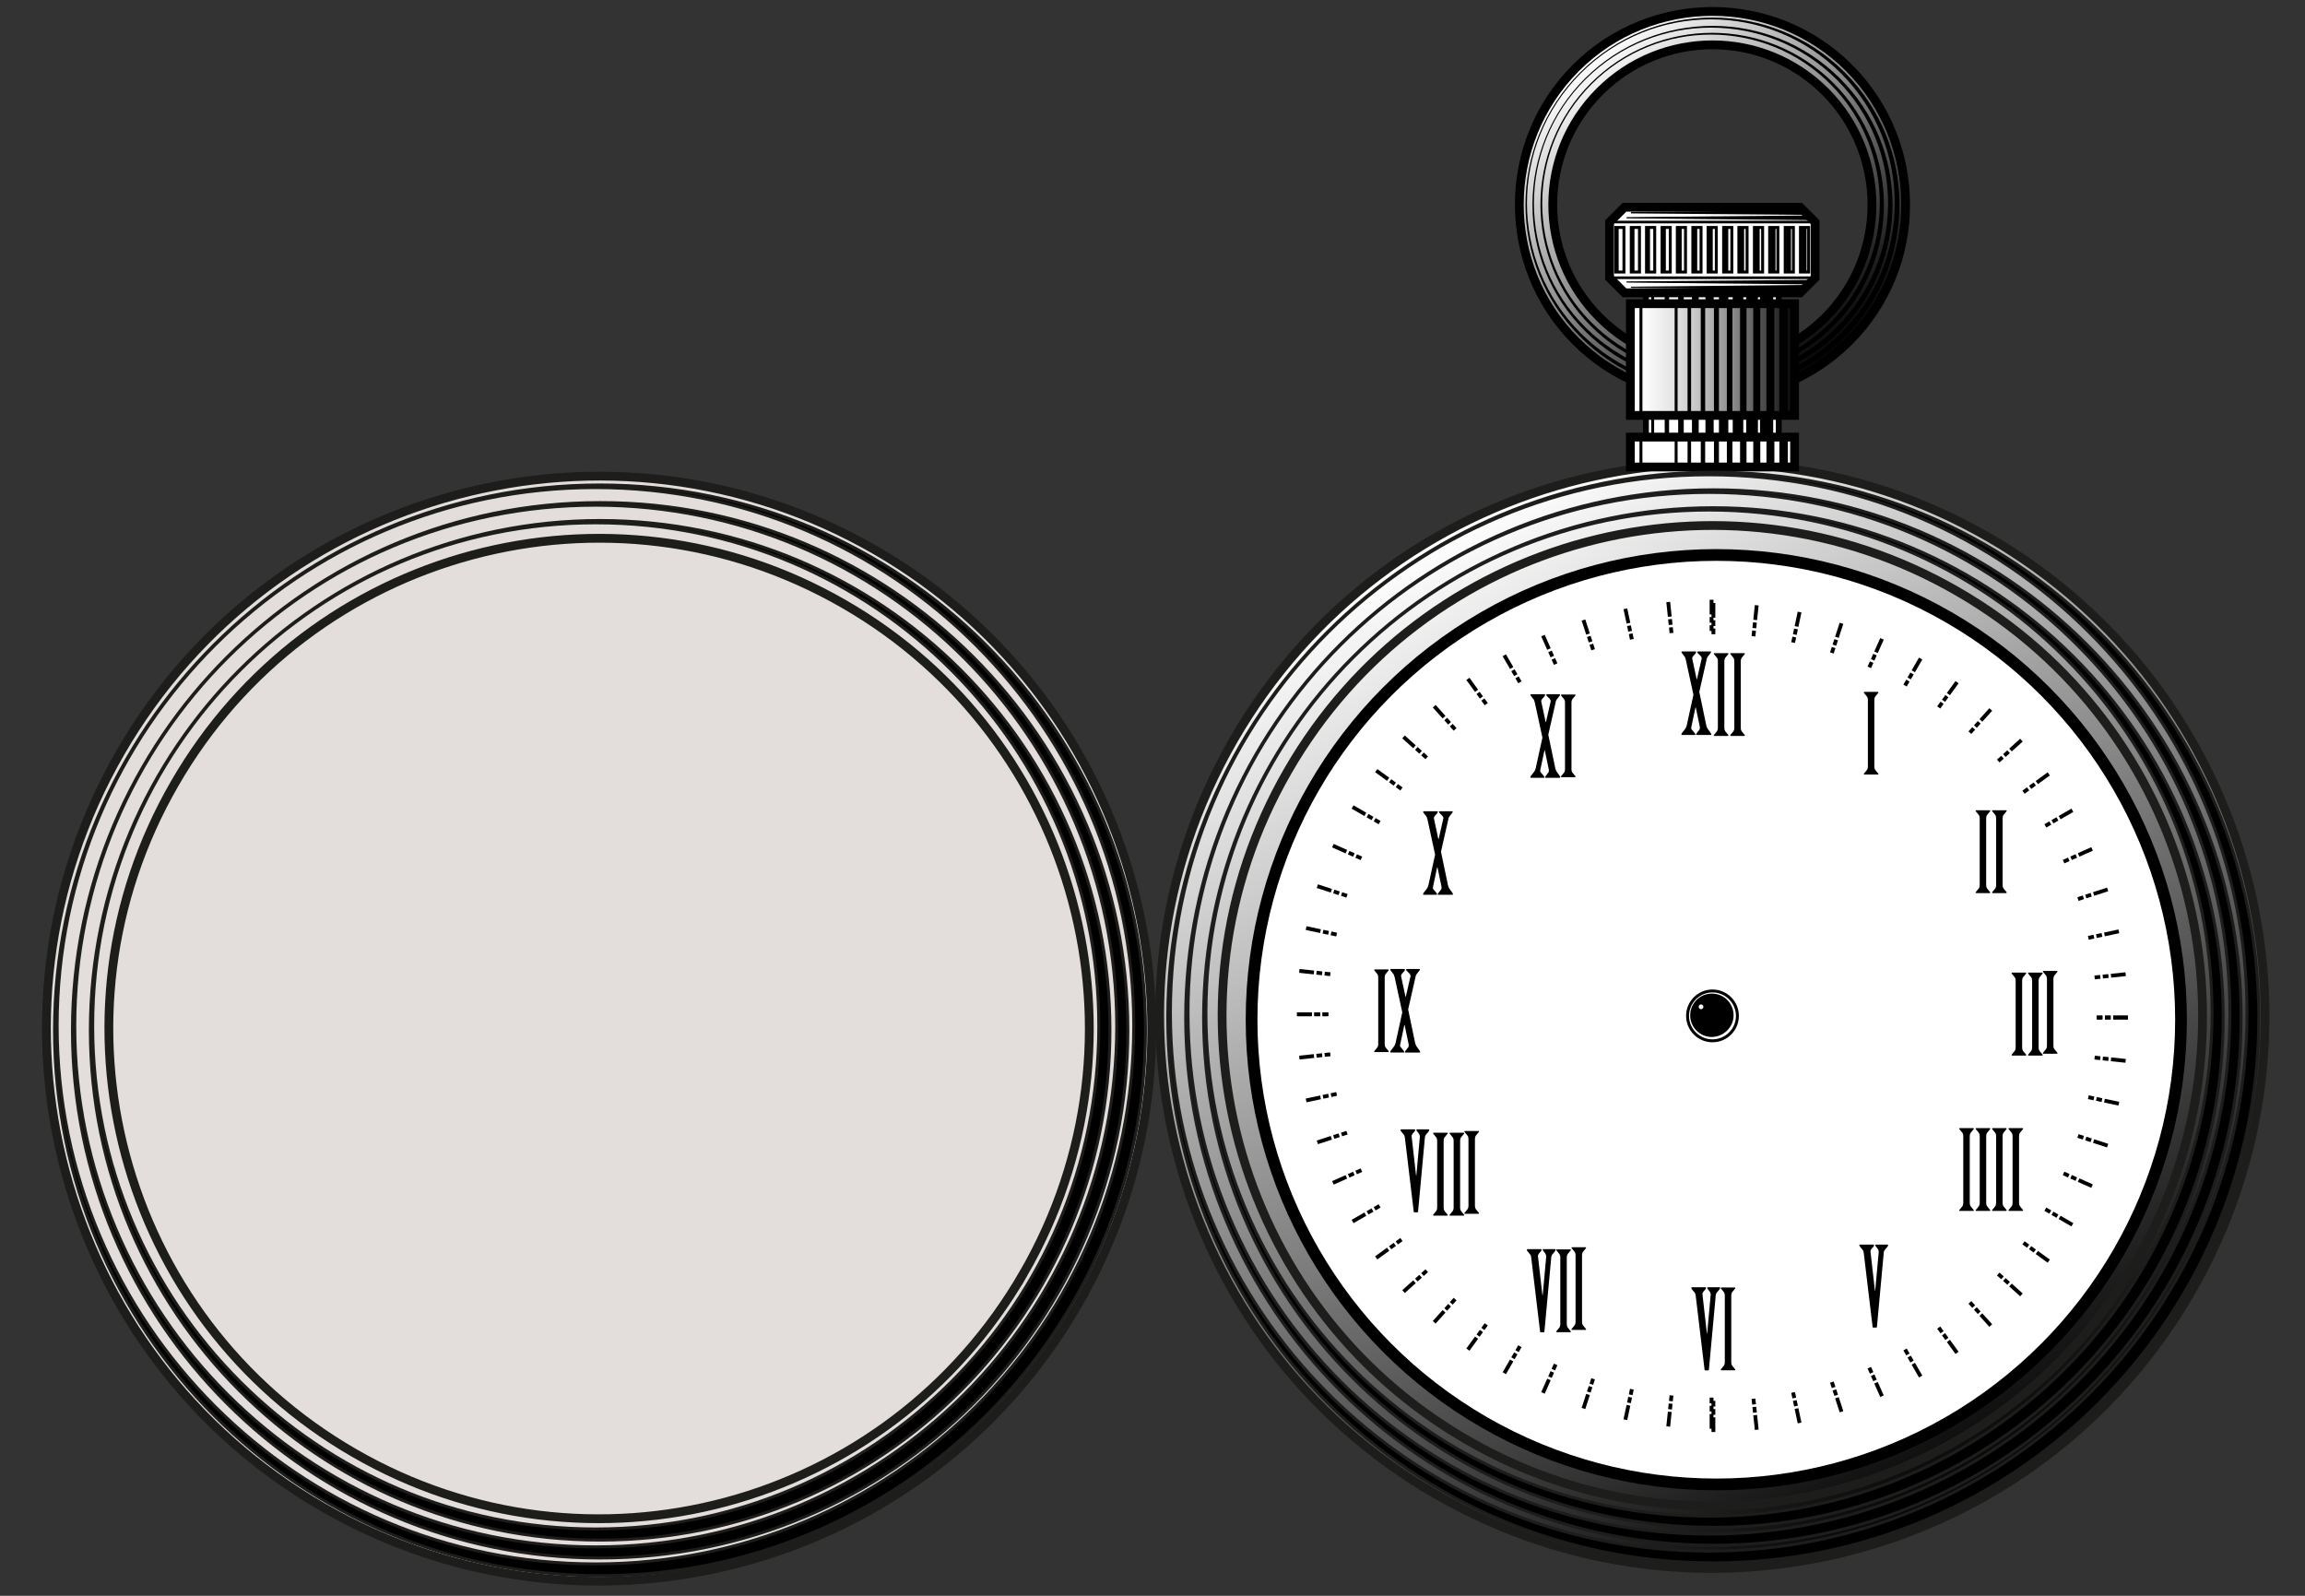 <?xml version="1.0" encoding="UTF-8" standalone="no"?>
<!-- Created with Inkscape (http://www.inkscape.org/) -->

<svg
   width="208mm"
   height="144mm"
   viewBox="0 0 208 144"
   version="1.1"
   id="svg1"
   inkscape:version="1.3 (0e150ed6c4, 2023-07-21)"
   sodipodi:docname="Pocket_watch_minute.svg"
   xmlns:inkscape="http://www.inkscape.org/namespaces/inkscape"
   xmlns:sodipodi="http://sodipodi.sourceforge.net/DTD/sodipodi-0.dtd"
   xmlns:xlink="http://www.w3.org/1999/xlink"
   xmlns="http://www.w3.org/2000/svg"
   xmlns:svg="http://www.w3.org/2000/svg">
  <rect x="0" y="0" width="208" height="144" fill="#333333" stroke="none"/>
  <sodipodi:namedview
     id="namedview1"
     pagecolor="#ffffff"
     bordercolor="#000000"
     borderopacity="0.25"
     inkscape:showpageshadow="2"
     inkscape:pageopacity="0.0"
     inkscape:pagecheckerboard="0"
     inkscape:deskcolor="#d1d1d1"
     inkscape:document-units="mm"
     inkscape:zoom="0.94615212"
     inkscape:cx="396.34219"
     inkscape:cy="307.03308"
     inkscape:window-width="2040"
     inkscape:window-height="1058"
     inkscape:window-x="2869"
     inkscape:window-y="237"
     inkscape:window-maximized="1"
     inkscape:current-layer="layer1"
     showguides="true" />
  <defs
     id="defs1">
    <linearGradient
       xlink:href="#a"
       id="b"
       x1="189.2"
       x2="377.69"
       y1="198.04"
       y2="524.51"
       gradientTransform="matrix(0.265,0,0,0.265,-24.511,-45.06)" />
    <linearGradient
       id="a"
       gradientUnits="userSpaceOnUse">
      <stop
         offset="0"
         stop-color="#fff"
         id="stop1" />
      <stop
         offset="1"
         id="stop2" />
    </linearGradient>
    <linearGradient
       xlink:href="#a"
       id="b-3"
       x1="189.2"
       x2="377.69"
       y1="198.04"
       y2="524.51"
       gradientTransform="matrix(0.265,0,0,0.265,79.522,-3.923)" />
    <linearGradient
       xlink:href="#a"
       id="c"
       x1="241.1"
       x2="325.83"
       y1="34.15"
       y2="135.12"
       gradientTransform="matrix(0.265,0,0,0.265,79.522,-3.923)" />
    <linearGradient
       id="d"
       x1="255.46"
       x2="311.46"
       y1="137.47"
       y2="137.47"
       gradientTransform="matrix(0.265,0,0,0.265,79.522,-3.923)"
       gradientUnits="userSpaceOnUse">
      <stop
         offset="0"
         stop-color="#fff"
         id="stop5" />
      <stop
         offset=".096"
         stop-color="#f9f9f9"
         id="stop6" />
      <stop
         offset=".221"
         stop-color="#e9e9e9"
         id="stop7" />
      <stop
         offset=".36"
         stop-color="#cfcfcf"
         id="stop8" />
      <stop
         offset=".511"
         stop-color="#aaa"
         id="stop9" />
      <stop
         offset=".67"
         stop-color="#7a7a7a"
         id="stop10" />
      <stop
         offset=".835"
         stop-color="#414141"
         id="stop11" />
      <stop
         offset="1"
         id="stop12" />
    </linearGradient>
    <linearGradient
       xlink:href="#a"
       id="b-9"
       x1="189.2"
       x2="377.69"
       y1="198.04"
       y2="524.51"
       gradientTransform="matrix(0.265,0,0,0.265,-20.935,-2.77)" />
  </defs>
  <g
     inkscape:label="Calque 1"
     inkscape:groupmode="layer"
     id="layer1">
    <path
       fill="url(#b)"
       stroke="#1d1d1c"
       stroke-width="0.794"
       d="M 129.582,134.851 C 105.743,121.093 97.567,90.586 111.325,66.747 c 13.758,-23.839 44.265,-32.015 68.13,-18.256 23.839,13.758 32.015,44.265 18.256,68.104 -13.785,23.839 -44.265,32.015 -68.13,18.256 z M 192.817,113.764 c 12.224,-21.167 4.974,-48.207 -16.192,-60.404 -21.167,-12.224 -48.207,-4.974 -60.404,16.192 -12.224,21.14 -4.974,48.207 16.192,60.404 21.14,12.224 48.181,4.974 60.404,-16.192 z m 0,0 c 12.224,-21.167 4.974,-48.207 -16.192,-60.404 -21.167,-12.224 -48.207,-4.974 -60.404,16.192 -12.224,21.14 -4.974,48.207 16.192,60.404 21.14,12.224 48.181,4.974 60.404,-16.192 z"
       id="path10"
       style="fill:url(#b-3)" />
    <circle
       cx="154.876"
       cy="92.015"
       r="42.333"
       fill="#ffffff"
       id="circle10"
       style="stroke-width:0.265" />
    <path
       fill="url(#c)"
       stroke="#000000"
       stroke-width="0.794"
       d="m 166.861,6.131 c -6.8,-6.8 -17.859,-6.8 -24.659,0 -6.8,6.8 -6.8,17.859 0,24.659 6.8,6.8 17.859,6.8 24.659,0 6.8,-6.8 6.8,-17.833 0,-24.659 z m -2.143,22.516 c -5.636,5.636 -14.737,5.636 -20.373,0 -5.636,-5.636 -5.636,-14.737 0,-20.373 5.636,-5.636 14.737,-5.636 20.373,0 5.609,5.636 5.609,14.764 0,20.373 z"
       id="path11"
       style="fill:url(#c)" />
    <path
       d="m 166.464,30.394 c -6.588,6.588 -17.277,6.588 -23.865,0 -6.588,-6.588 -6.588,-17.277 0,-23.865 6.588,-6.588 17.277,-6.588 23.865,0 6.588,6.588 6.588,17.277 0,23.865 z M 166.121,6.608 c -6.482,-6.482 -16.986,-6.482 -23.469,0 -6.482,6.482 -6.482,16.986 0,23.469 6.482,6.482 16.986,6.482 23.469,0 6.482,-6.482 6.482,-16.986 0,-23.469 z"
       id="path12"
       style="stroke-width:0.265" />
    <path
       d="m 166.015,29.891 c -6.35,6.297 -16.642,6.297 -22.966,0 -6.35,-6.297 -6.35,-16.51 0,-22.834 6.35,-6.297 16.642,-6.297 22.966,0 6.35,6.297 6.35,16.51 0,22.834 z m -0.318,-22.754 c -6.244,-6.191 -16.351,-6.191 -22.595,0 -6.244,6.191 -6.244,16.245 0,22.437 6.244,6.191 16.351,6.191 22.595,0 6.244,-6.191 6.244,-16.245 0,-22.437 z"
       id="path13"
       style="stroke-width:0.265" />
    <path
       d="m 165.459,29.415 c -6.059,6.059 -15.849,6.059 -21.907,0 -6.059,-6.059 -6.059,-15.849 0,-21.908 6.059,-6.059 15.849,-6.059 21.907,0 6.059,6.059 6.059,15.875 0,21.908 z M 165.168,7.586 c -5.953,-5.953 -15.584,-5.953 -21.537,0 -5.953,5.953 -5.953,15.584 0,21.537 5.953,5.953 15.584,5.953 21.537,0 5.953,-5.953 5.953,-15.584 0,-21.537 z"
       id="path14"
       style="stroke-width:0.265" />
    <path
       fill="#ffffff"
       stroke="#000000"
       stroke-width="0.529"
       d="m 148.526,25.287 h 11.986 v 14.949 h -11.986 z"
       id="path15" />
    <path
       d="m 149.002,26.504 h 0.265 V 39.971 H 149.002 Z m 1.217,0 h 0.397 v 13.467 h -0.397 z m 1.217,0 h 0.503 v 13.467 h -0.503 z m 1.244,0 h 0.609 v 13.467 h -0.609 z m 1.217,0 h 0.741 v 13.467 h -0.741 z m 1.217,0 h 0.847 v 13.467 h -0.847 z m 1.244,0 h 0.953 v 13.467 h -0.953 z m 1.217,0 h 1.058 v 13.467 h -1.058 z m 1.244,0 h 1.191 v 13.467 h -1.191 z"
       id="path16"
       style="stroke-width:0.265" />
    <path
       fill="url(#d)"
       stroke="#000000"
       stroke-width="0.794"
       d="m 147.123,27.404 h 14.817 v 10.081 h -14.817 z"
       id="path17"
       style="fill:url(#d)" />
    <path
       fill="#ffffff"
       stroke="#000000"
       stroke-width="0.794"
       d="m 163.792,25.075 -1.349,1.349 h -15.849 l -1.349,-1.349 v -5.027 l 1.349,-1.349 h 15.849 l 1.349,1.349 z"
       id="path18" />
    <path
       d="m 151.119,27.457 h 0.265 v 9.816 h -0.265 z m 1.164,0 h 0.318 v 9.816 h -0.318 z m 1.191,0 h 0.397 v 9.816 h -0.397 z m 1.191,0 h 0.45 v 9.816 h -0.45 z m 1.164,0 h 0.503 v 9.816 h -0.503 z m 1.191,0 h 0.582 v 9.816 h -0.582 z m 1.191,0 h 0.635 v 9.816 h -0.635 z m 1.191,0 h 0.714 v 9.816 h -0.714 z m 1.164,0 h 0.767 v 9.816 h -0.767 z"
       id="path19"
       style="stroke-width:0.265" />
    <path
       fill="#ffffff"
       stroke="#000000"
       stroke-width="0.794"
       d="m 147.123,39.442 h 14.817 v 2.699 h -14.817 z"
       id="path20" />
    <path
       d="m 151.119,39.442 h 0.265 v 2.831 h -0.265 z m -3.175,-11.986 h 0.265 v 9.816 h -0.265 z m 0,11.986 h 0.265 v 2.831 h -0.265 z m 4.339,0 h 0.318 v 2.831 h -0.318 z m 1.191,0 h 0.397 v 2.831 h -0.397 z m 1.191,0 h 0.45 v 2.831 h -0.45 z m 1.164,0 h 0.503 v 2.831 h -0.503 z m 1.191,0 h 0.582 v 2.831 h -0.582 z m 1.191,0 h 0.635 v 2.831 h -0.635 z m 1.191,0 h 0.714 v 2.831 h -0.714 z m 1.164,0 h 0.767 v 2.831 h -0.767 z"
       id="path21"
       style="stroke-width:0.265" />
    <path
       fill="none"
       stroke="#000000"
       d="m 145.801,20.525 h 0.741 v 4.022 h -0.741 z m 1.402,0 h 0.741 v 4.022 h -0.741 z m 1.376,0 h 0.741 v 4.022 h -0.741 z m 1.402,0 h 0.741 v 4.022 h -0.741 z m 1.376,0 h 0.741 v 4.022 h -0.741 z m 1.402,0 h 0.741 v 4.022 h -0.741 z m 1.376,0 h 0.741 v 4.022 h -0.741 z m 1.402,0 h 0.741 v 4.022 h -0.741 z m 1.376,0 h 0.741 v 4.022 h -0.741 z m 1.402,0 h 0.741 v 4.022 h -0.741 z m 1.376,0 h 0.741 v 4.022 h -0.741 z m 1.402,0 h 0.741 v 4.022 h -0.741 z m 1.376,0 h 0.741 v 4.022 h -0.741 z"
       id="path22"
       style="stroke-width:0.265" />
    <path
       d="m 145.801,20.525 h 0.265 v 4.022 h -0.265 z m 1.402,0 h 0.291 v 4.022 h -0.291 z m 1.402,0 h 0.291 v 4.022 h -0.291 z m 1.402,0 h 0.318 v 4.022 h -0.318 z m 1.402,0 h 0.344 v 4.022 h -0.344 z m 1.402,0 h 0.344 v 4.022 H 152.812 Z m 1.376,0 h 0.37 v 4.022 h -0.37 z m 1.402,0 h 0.37 v 4.022 h -0.37 z m 1.402,0 h 0.397 v 4.022 h -0.397 z m 1.402,0 h 0.397 v 4.022 h -0.397 z m 1.402,0 h 0.423 v 4.022 H 159.797 Z m 1.376,0 h 0.45 v 4.022 h -0.45 z m 1.402,0 h 0.45 v 4.022 h -0.45 z m -17.119,-0.609 h 18.203 v 0.238 h -18.203 z m -0.053,5.027 h 18.203 v 0.238 h -18.203 z m 17.806,-5.08 -16.431,-0.159 v -0.106 l 16.431,-0.159 z m -0.212,-0.476 -15.822,-0.132 v -0.132 l 15.822,-0.132 z m 0.212,5.874 -16.431,0.132 v 0.106 l 16.431,0.159 z m -0.212,0.45 -15.822,0.159 v 0.106 l 15.822,0.159 z"
       id="path23"
       style="stroke-width:0.265" />
    <circle
       cx="154.876"
       cy="92.015"
       r="41.936"
       fill="none"
       stroke="#000000"
       stroke-miterlimit="10"
       stroke-width="1.058"
       id="circle23" />
    <g
       stroke="#1d1d1c"
       id="g26"
       transform="matrix(0.265,0,0,0.265,101.602,-2.01)">
      <path
         d="m 385.75,354.07 c 0,102.5 -83.2,185.7 -185.7,185.7 -102.5,0 -185.8,-83.2 -185.8,-185.7 0,-102.5 83.1,-185.7 185.7,-185.7 102.6,0 185.8,83.1 185.8,185.7 z m -187.3,-184.8 c -101.2,0 -183.3,82 -183.3,183.2 0,101.2 82,183.3 183.3,183.3 101.2,0 183.3,-82 183.3,-183.3 0,-101.1 -82.1,-183.2 -183.3,-183.2 z"
         id="path24" />
      <path
         d="m 379.75,354.07 c 0,99.3 -80.5,179.7 -179.7,179.7 -99.3,0 -179.7,-80.5 -179.7,-179.7 0,-99.2 80.5,-179.7 179.7,-179.7 99.2,-0.1 179.7,80.4 179.7,179.7 z m -181.2,-178.8 c -98,0 -177.4,79.4 -177.4,177.3 0,98 79.4,177.4 177.4,177.4 98,0 177.4,-79.4 177.4,-177.4 -0.1,-97.9 -79.5,-177.3 -177.4,-177.3 z"
         id="path25" />
      <path
         d="m 373.65,354.07 c 0,95.9 -77.7,173.6 -173.6,173.6 -95.9,0 -173.6,-77.7 -173.6,-173.6 0,-95.9 77.7,-173.6 173.6,-173.6 95.8,0 173.6,77.7 173.6,173.6 z m -175.1,-172.8 c -94.6,0 -171.3,76.7 -171.3,171.3 0,94.6 76.7,171.3 171.3,171.3 94.6,0 171.3,-76.7 171.3,-171.3 0,-94.6 -76.7,-171.3 -171.3,-171.3 z"
         id="path26" />
    </g>
    <g
       id="j"
       transform="matrix(0.265,0,0,0.265,101.602,-2.01)">
      <g
         id="i">
        <g
           id="h">
          <g
             id="g">
            <g
               id="f">
              <path
                 id="e"
                 fill="#ff0000"
                 stroke="#000000"
                 stroke-linejoin="round"
                 stroke-width="1.3"
                 d="m 200.05,212.92 v 5.018 m 0,0.862 v 1.945 m 0,0.855 v 1.945" />
              <use
                 xlink:href="#e"
                 transform="rotate(6,200.05,354.07)"
                 id="use26" />
            </g>
            <use
               xlink:href="#f"
               transform="rotate(12,200.05,354.07)"
               id="use27" />
          </g>
          <use
             xlink:href="#g"
             transform="rotate(24,200.05,354.07)"
             id="use28" />
        </g>
        <use
           xlink:href="#h"
           transform="rotate(48,200.05,354.07)"
           id="use29" />
      </g>
      <use
         xlink:href="#i"
         transform="rotate(90,200.05,354.07)"
         id="use30" />
    </g>
    <use
       xlink:href="#j"
       transform="rotate(180,154.532,91.671)"
       id="use31"
       x="0"
       y="0" />
    <circle
       cx="154.532"
       cy="91.671"
       r="2.381"
       id="circle33"
       style="stroke-width:0.265" />
    <path
       fill="#ffffff"
       d="m 154.532,93.788 c -1.164,0 -2.117,-0.952 -2.117,-2.117 0,-1.164 0.953,-2.117 2.117,-2.117 1.164,0 2.117,0.953 2.117,2.117 0,1.164 -0.953,2.117 -2.117,2.117 z m 1.905,-2.17 c 0,-1.085 -0.873,-1.958 -1.958,-1.958 -1.085,0 -1.958,0.873 -1.958,1.958 0,1.085 0.873,1.958 1.958,1.958 1.085,-0.026 1.958,-0.9 1.958,-1.958 z"
       id="path34"
       style="stroke-width:0.265" />
    <circle
       cx="153.5"
       cy="90.851"
       r="0.212"
       fill="#ffffff"
       id="circle34"
       style="stroke-width:0.265" />
    <path
       id="k"
       d="m 168.555,63.149 c 0,-0.132 -0.026,-0.212 -0.079,-0.291 l -0.238,-0.291 c -0.026,-0.026 -0.053,-0.053 -0.053,-0.079 0,-0.026 0.026,-0.053 0.053,-0.053 h 1.217 c 0.026,0 0.053,0.026 0.053,0.053 0,0.026 -0.026,0.053 -0.053,0.079 l -0.238,0.291 c -0.053,0.079 -0.079,0.159 -0.079,0.291 v 6.032 c 0,0.132 0.026,0.212 0.079,0.291 l 0.238,0.291 c 0.026,0.026 0.053,0.053 0.053,0.079 0,0.026 -0.026,0.053 -0.053,0.053 h -1.217 c -0.026,0 -0.053,-0.026 -0.053,-0.053 0,-0.026 0.026,-0.053 0.053,-0.079 l 0.238,-0.291 c 0.053,-0.079 0.079,-0.159 0.079,-0.291 z"
       style="stroke-width:0.265" />
    <path
       id="m"
       d="m 168.184,113.076 c -0.026,-0.106 -0.026,-0.185 -0.079,-0.265 l -0.265,-0.318 c -0.026,-0.053 -0.053,-0.079 -0.053,-0.132 0,-0.026 0.026,-0.053 0.079,-0.053 h 1.191 c 0.026,0 0.053,0 0.053,0.053 0,0.053 -0.026,0.079 -0.026,0.106 l -0.212,0.238 c -0.053,0.079 -0.106,0.185 -0.079,0.265 l 0.397,3.493 h 0.026 l 0.318,-3.493 c 0,-0.079 -0.026,-0.185 -0.079,-0.265 l -0.185,-0.238 c -0.026,-0.026 -0.053,-0.079 -0.053,-0.106 0,-0.026 0.026,-0.053 0.053,-0.053 h 1.032 c 0.053,0 0.079,0 0.079,0.053 0,0.053 -0.026,0.079 -0.053,0.132 l -0.265,0.318 c -0.053,0.079 -0.079,0.159 -0.079,0.265 l -0.609,6.615 c 0,0.079 -0.026,0.106 -0.079,0.106 h -0.265 c -0.026,0 -0.053,-0.026 -0.053,-0.079 z"
       style="stroke-width:0.265" />
    <path
       id="p"
       d="m 128.814,73.944 -0.079,-0.238 -0.265,-0.344 c -0.026,-0.053 -0.053,-0.079 -0.053,-0.106 0,-0.026 0.026,-0.053 0.053,-0.053 h 1.217 c 0.026,0 0.053,0 0.053,0.053 0,0.053 -0.026,0.079 -0.026,0.106 l -0.238,0.265 c -0.053,0.079 -0.106,0.159 -0.079,0.238 l 0.397,1.852 h 0.026 l 0.423,-1.852 c 0.026,-0.079 -0.026,-0.159 -0.079,-0.238 l -0.265,-0.265 c -0.026,-0.026 -0.053,-0.053 -0.053,-0.106 0,-0.026 0.026,-0.053 0.079,-0.053 h 1.111 c 0.026,0 0.053,0 0.053,0.053 0,0.053 -0.026,0.079 -0.053,0.106 l -0.265,0.344 c -0.026,0.053 -0.079,0.159 -0.079,0.238 l -0.661,2.91 0.635,3.043 c 0.026,0.106 0.079,0.212 0.106,0.265 l 0.265,0.37 c 0.026,0.053 0.079,0.106 0.079,0.159 0,0.026 -0.026,0.053 -0.053,0.053 h -1.27 c -0.026,0 -0.053,-0.026 -0.053,-0.053 0,-0.053 0.026,-0.079 0.079,-0.132 l 0.238,-0.318 c 0.026,-0.053 0.026,-0.132 0.026,-0.212 l -0.37,-1.773 h -0.026 l -0.37,1.746 c -0.026,0.106 -0.026,0.185 0.026,0.238 l 0.265,0.318 c 0.026,0.053 0.079,0.106 0.079,0.132 0,0.026 -0.026,0.053 -0.053,0.053 h -1.164 c -0.026,0 -0.053,0 -0.053,-0.053 0,-0.053 0.026,-0.106 0.079,-0.159 l 0.265,-0.344 c 0.053,-0.079 0.106,-0.185 0.132,-0.291 l 0.609,-2.778 z"
       style="stroke-width:0.265" />
    <g
       id="l"
       transform="matrix(0.265,0,0,0.265,101.602,-2.01)">
      <use
         xlink:href="#k"
         transform="matrix(3.78,0,0,3.78,-346.407,47.497)"
         id="use34"
         x="0"
         y="0" />
      <use
         xlink:href="#k"
         transform="matrix(3.78,0,0,3.78,-340.807,47.497)"
         id="use35"
         x="0"
         y="0" />
    </g>
    <use
       xlink:href="#l"
       transform="translate(-23.627,-14.182)"
       id="use36"
       x="0"
       y="0" />
    <g
       id="o"
       transform="matrix(0.265,0,0,0.265,101.602,-2.01)">
      <use
         xlink:href="#l"
         transform="matrix(3.78,0,0,3.78,-372.307,62.397)"
         id="use37"
         x="0"
         y="0" />
      <use
         xlink:href="#k"
         transform="matrix(3.78,0,0,3.78,-323.507,102.197)"
         id="use38"
         x="0"
         y="0" />
    </g>
    <use
       xlink:href="#l"
       transform="translate(-1.482,28.681)"
       id="use39"
       x="0"
       y="0" />
    <use
       xlink:href="#l"
       transform="translate(1.482,28.681)"
       id="use40"
       x="0"
       y="0" />
    <g
       id="n"
       transform="matrix(0.265,0,0,0.265,101.602,-2.01)">
      <use
         xlink:href="#m"
         transform="matrix(3.78,0,0,3.78,-441.707,21.397)"
         id="use41"
         x="0"
         y="0" />
      <use
         xlink:href="#k"
         transform="matrix(3.78,0,0,3.78,-433.207,209.997)"
         id="use42"
         x="0"
         y="0" />
    </g>
    <use
       xlink:href="#n"
       transform="translate(-14.843,-3.44)"
       id="use43"
       x="0"
       y="0" />
    <use
       xlink:href="#k"
       transform="translate(-26.379,50.112)"
       id="use44"
       x="0"
       y="0" />
    <use
       xlink:href="#m"
       transform="translate(-41.407,-10.398)"
       id="use45"
       x="0"
       y="0" />
    <use
       xlink:href="#o"
       transform="translate(-52.202,14.446)"
       id="use46"
       x="0"
       y="0" />
    <use
       xlink:href="#k"
       transform="translate(-44.185,25.043)"
       id="use47"
       x="0"
       y="0" />
    <use
       xlink:href="#p"
       transform="translate(-2.963,14.235)"
       id="use48"
       x="0"
       y="0" />
    <use
       xlink:href="#p"
       transform="translate(23.31,-14.42)"
       id="use49"
       x="0"
       y="0" />
    <use
       xlink:href="#p"
       transform="translate(9.684,-10.557)"
       id="use50"
       x="0"
       y="0" />
    <use
       xlink:href="#k"
       transform="translate(-27.331,0.238)"
       id="use51"
       x="0"
       y="0" />
    <path
       fill="url(#b)"
       stroke="#1d1d1c"
       stroke-width="0.794"
       d="M 29.124,136.004 C 5.285,122.246 -2.891,91.739 10.868,67.9 24.626,44.061 55.133,35.886 78.998,49.644 102.837,63.402 111.013,93.909 97.254,117.748 83.469,141.587 52.989,149.762 29.124,136.004 Z M 92.359,114.917 C 104.583,93.75 97.334,66.71 76.167,54.512 55,42.289 27.96,49.538 15.763,70.705 3.539,91.845 10.788,118.912 31.955,131.109 c 21.14,12.224 48.181,4.974 60.404,-16.193 z m 0,0 C 104.583,93.75 97.334,66.71 76.167,54.512 55,42.289 27.96,49.538 15.763,70.705 3.539,91.845 10.788,118.912 31.955,131.109 c 21.14,12.224 48.181,4.974 60.404,-16.193 z"
       id="path10-6"
       style="fill:#e3dedb"
       inkscape:highlight-color="#5665d3" />
    <g
       stroke="#1d1d1c"
       id="g26-9"
       transform="matrix(0.265,0,0,0.265,1.144,-0.857)">
      <path
         d="m 385.75,354.07 c 0,102.5 -83.2,185.7 -185.7,185.7 -102.5,0 -185.8,-83.2 -185.8,-185.7 0,-102.5 83.1,-185.7 185.7,-185.7 102.6,0 185.8,83.1 185.8,185.7 z m -187.3,-184.8 c -101.2,0 -183.3,82 -183.3,183.2 0,101.2 82,183.3 183.3,183.3 101.2,0 183.3,-82 183.3,-183.3 0,-101.1 -82.1,-183.2 -183.3,-183.2 z"
         id="path24-3" />
      <path
         d="m 379.75,354.07 c 0,99.3 -80.5,179.7 -179.7,179.7 -99.3,0 -179.7,-80.5 -179.7,-179.7 0,-99.2 80.5,-179.7 179.7,-179.7 99.2,-0.1 179.7,80.4 179.7,179.7 z m -181.2,-178.8 c -98,0 -177.4,79.4 -177.4,177.3 0,98 79.4,177.4 177.4,177.4 98,0 177.4,-79.4 177.4,-177.4 -0.1,-97.9 -79.5,-177.3 -177.4,-177.3 z"
         id="path25-5" />
      <path
         d="m 373.65,354.07 c 0,95.9 -77.7,173.6 -173.6,173.6 -95.9,0 -173.6,-77.7 -173.6,-173.6 0,-95.9 77.7,-173.6 173.6,-173.6 95.8,0 173.6,77.7 173.6,173.6 z m -175.1,-172.8 c -94.6,0 -171.3,76.7 -171.3,171.3 0,94.6 76.7,171.3 171.3,171.3 94.6,0 171.3,-76.7 171.3,-171.3 0,-94.6 -76.7,-171.3 -171.3,-171.3 z"
         id="path26-1" />
    </g>
  </g>
</svg>
